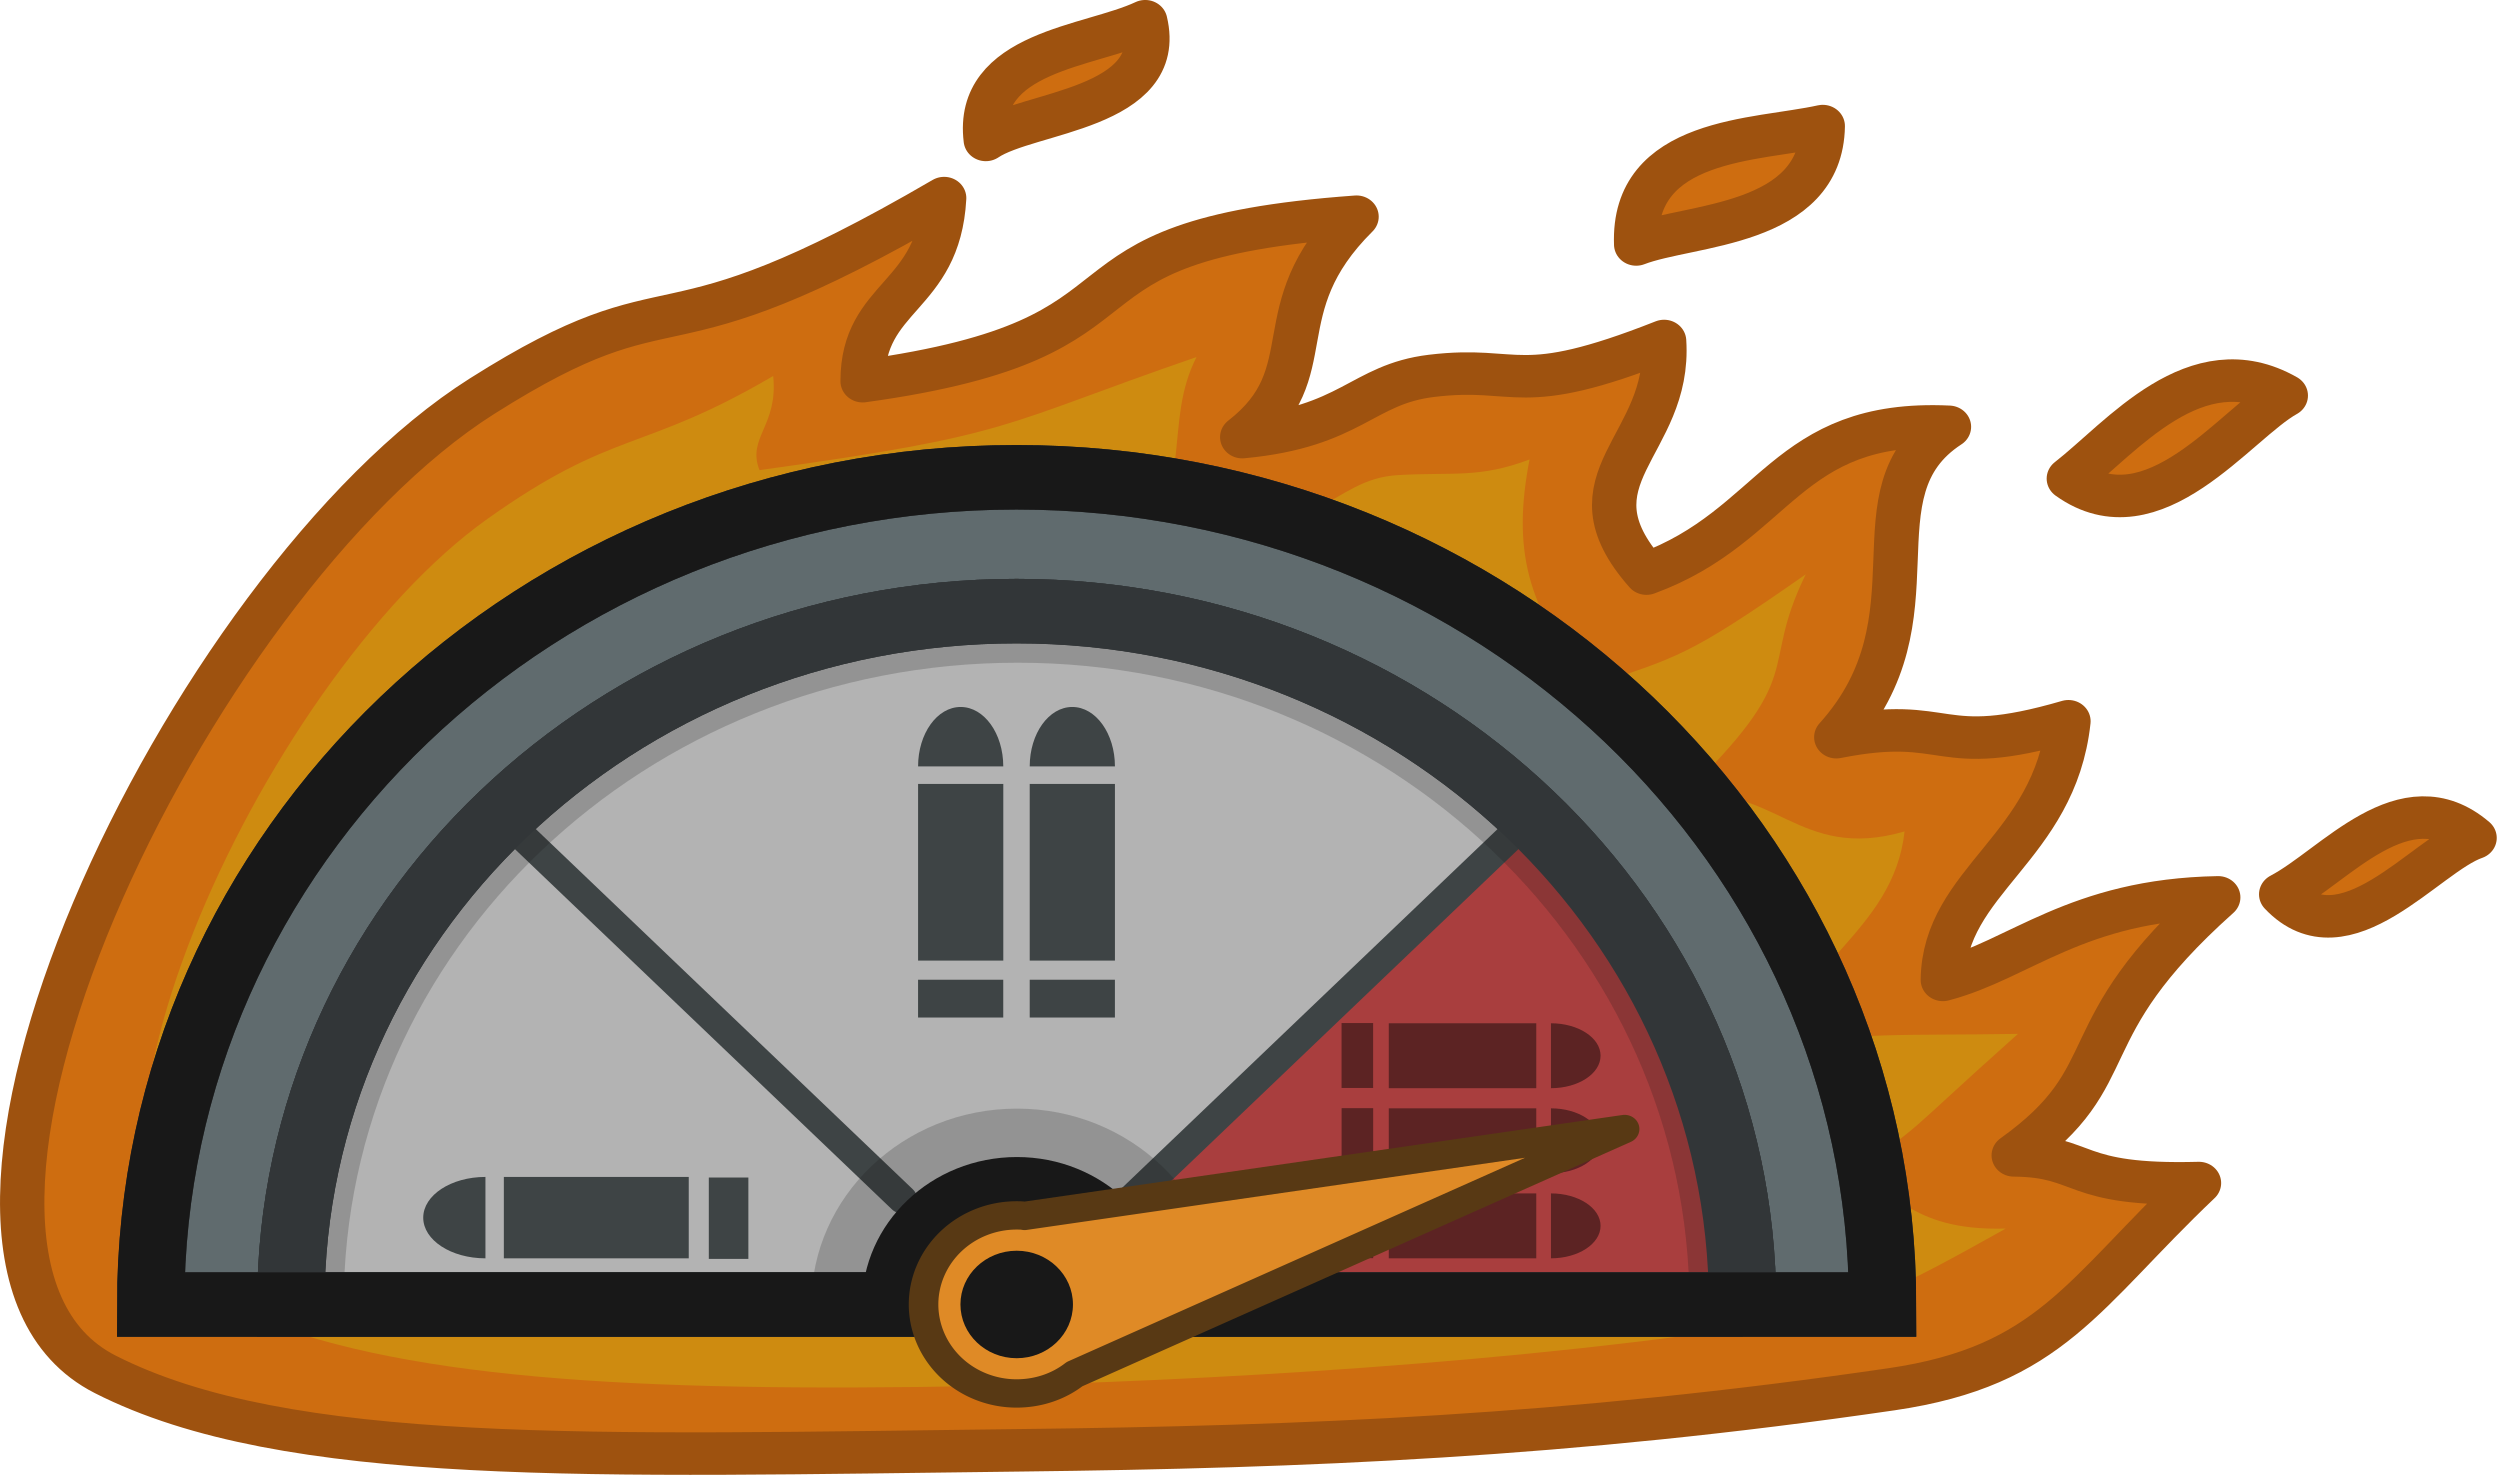 <svg xmlns="http://www.w3.org/2000/svg" width="75.702" height="44.727" viewBox="0 0 20.03 11.835"><g transform="matrix(.237 0 0 .227 .004 .052)"><path d="M3.534 48.279c6.133 3.26 16.57 2.862 30.98 2.683 9.556-.118 18.433-.48 29.408-2.153 5.383-.82 6.463-3.377 10.401-7.28-4.37.124-3.758-.952-6.262-.977 3.873-2.895 1.761-4.303 6.913-9.107-4.794.086-6.721 2.21-9.31 2.914.044-3.519 3.78-4.629 4.246-9.13-4.528 1.377-3.923-.25-7.848.563 3.66-4.237.406-8.644 3.808-10.956-5.558-.276-5.81 3.492-10.226 5.182-2.86-3.378.832-4.48.596-8.211-5.001 2.06-4.848.851-7.86 1.23-2.367.3-2.687 1.8-6.402 2.163 2.824-2.291.687-4.484 3.864-7.78-11.248.849-5.842 4.245-16.698 5.806 0-3.063 2.571-2.906 2.756-6.463-10.054 6.123-8.738 2.445-15.62 6.99-9.947 6.566-20.791 30.25-12.746 34.526Z" style="fill:#ce6d10;fill-opacity:1;stroke:#9e520f;stroke-width:1.5;stroke-linecap:square;stroke-linejoin:round;stroke-miterlimit:10.8;stroke-dasharray:none;stroke-opacity:1;paint-order:fill markers stroke"/><path d="M7.13 45.602c4.906 2.608 12.386 3.268 23.913 3.125 7.645-.095 18.776-.71 27.556-2.049 4.306-.656 5.497-1.397 9.192-3.542-3.495.1-3.55-1.63-5.554-1.65 3.098-2.317 1.845-1.38 5.966-5.222-3.835.068-5.703-.08-7.774.484.034-2.815 3.568-4.029 3.941-7.63-3.623 1.102-4.446-1.83-7.585-1.179 4.452-4.476 2.611-4.416 4.244-7.896-4.01 2.93-4.321 2.902-7.2 3.929-2.288-2.703-2.711-4.888-2.138-7.982-1.713.671-2.566.438-4.436.55-2.353.142-2.39 2.331-8.825 2.6 1.933-2.268.877-4.457 2.002-6.767-6.711 2.416-6.09 2.743-14.774 3.992-.436-1.146.64-1.564.462-3.323-4.45 2.725-5.357 1.847-9.665 5.048C8.803 23.775.695 42.18 7.131 45.602" style="fill:#ce8b10;fill-opacity:1;stroke:none;stroke-width:1;stroke-linecap:square;stroke-linejoin:round;stroke-miterlimit:10.8;stroke-opacity:1;paint-order:fill markers stroke"/><path d="M34.348 16.618c-16.17 0-29.27 13.077-29.27 29.197h4.735c0-13.518 10.982-24.473 24.535-24.473 13.552 0 24.544 10.955 24.544 24.473h4.736c0-16.12-13.11-29.197-29.28-29.197z" class="cls-7" style="fill:#606b6e;stroke:#323638;stroke-width:2.277px;stroke-linecap:round;stroke-miterlimit:14.349"/><path d="M58.892 45.815H9.813c0-13.518 10.982-24.473 24.535-24.473 13.552 0 24.544 10.955 24.544 24.473z" class="cls-6" style="fill:#b3b3b3;stroke:#323638;stroke-width:2.277px;stroke-linecap:round;stroke-miterlimit:14.349"/><path d="M58.889 45.818h-24.54l17.294-17.275c1.704 1.686 4.566 4.993 6.141 9.992a24 24 0 0 1 1.105 7.283" class="cls-9" style="fill:#a93e3e;stroke-width:1"/><path d="M37.907 42.413 51.72 28.634M30.489 42.105 17.294 28.942" class="cls-8" style="fill:none;stroke:#3e4445;stroke-width:1;stroke-linecap:round;stroke-miterlimit:10"/><path d="M58.933 45.818h-1.835c0-12.486-10.188-22.655-22.704-22.655-12.598 0-22.793 10.17-22.793 22.655H9.773c0-13.493 11.013-24.479 24.62-24.479 13.527 0 24.54 10.986 24.54 24.479" class="cls-2" style="display:inline;opacity:.2;fill:#181818;stroke-width:1"/><path d="M58.892 45.815H9.813c0-13.518 10.982-24.473 24.535-24.473 13.552 0 24.544 10.955 24.544 24.473z" class="cls-5" style="fill:none;stroke:#323638;stroke-width:2.277px;stroke-linecap:round;stroke-miterlimit:14.349"/><path d="M41.295 45.815H27.41c0-3.81 3.11-6.913 6.955-6.913 3.82 0 6.93 3.103 6.93 6.913" class="cls-2" style="opacity:.2;fill:#181818;stroke-width:1"/><path d="M39.58 45.815H29.125c0-2.868 2.343-5.204 5.237-5.204 2.875 0 5.218 2.336 5.218 5.204" class="cls-1" style="fill:#181818;stroke-width:1"/><path d="M63.626 45.818H5.075c0-16.126 13.106-29.2 29.272-29.2s29.279 13.074 29.279 29.2z" class="cls-4" style="fill:none;stroke:#181818;stroke-width:2.277px;stroke-linecap:round;stroke-miterlimit:14.349"/><g style="stroke-width:1.358"><g style="stroke-width:1.358"><path d="M36.341 25.27h3.908v1.815h-3.908zM36.342 15.867h3.909v8.482h-3.909zM40.25 15.024h-3.908c0-1.575.873-2.854 1.953-2.854s1.955 1.279 1.955 2.854" class="cls-10" style="fill:#3e4445;stroke-width:1.358" transform="matrix(.737 0 0 .735 4.235 15.78)"/></g><g style="stroke-width:1.358"><path d="M41.463 25.27h3.908v1.815h-3.908zM41.463 15.867h3.909v8.482h-3.909zM45.372 15.024h-3.909c0-1.575.873-2.854 1.953-2.854s1.956 1.279 1.956 2.854" class="cls-10" style="fill:#3e4445;stroke-width:1.358" transform="matrix(.737 0 0 .735 4.235 15.78)"/></g></g><g style="stroke-width:1.358"><g style="stroke-width:1.358"><path d="M54.917 28.195h3.117v1.448h-3.117z" class="cls-11" style="fill:#5c2323;stroke-width:1.358" transform="matrix(0 .735 -.737 0 67.183 -4.482)"/><path d="M57.934 27.36H64.7v3.118h-6.766zM65.373 30.478V27.36c1.256 0 2.276.697 2.276 1.558s-1.02 1.56-2.276 1.56" class="cls-11" style="fill:#5c2323;stroke-width:1.358" transform="matrix(.737 0 0 .735 4.235 15.78)"/></g><g style="stroke-width:1.358"><path d="M54.917 32.28h3.117v1.448h-3.117z" class="cls-11" style="fill:#5c2323;stroke-width:1.358" transform="matrix(0 .735 -.737 0 70.195 -1.478)"/><path d="M57.934 31.445H64.7v3.118h-6.766zM65.373 34.563v-3.118c1.256 0 2.276.697 2.276 1.558s-1.02 1.56-2.276 1.56" class="cls-11" style="fill:#5c2323;stroke-width:1.358" transform="matrix(.737 0 0 .735 4.235 15.78)"/></g><g style="stroke-width:1.358"><path d="M54.917 36.365h3.117v1.448h-3.117z" class="cls-11" style="fill:#5c2323;stroke-width:1.358" transform="matrix(0 .735 -.737 0 73.206 1.526)"/><path d="M57.934 35.53H64.7v3.118h-6.766zM65.373 38.648V35.53c1.256 0 2.276.697 2.276 1.558s-1.02 1.56-2.276 1.56" class="cls-11" style="fill:#5c2323;stroke-width:1.358" transform="matrix(.737 0 0 .735 4.235 15.78)"/></g></g><path d="m54.905 39.622-18.596 8.652c-.53.43-1.214.682-1.96.682a3.145 3.145 0 0 1-3.145-3.138 3.147 3.147 0 0 1 3.145-3.147c.09 0 .18 0 .27.018z" class="cls-3" style="fill:#df8a26;stroke:#583914;stroke-width:1;stroke-linejoin:round"/><ellipse cx="34.353" cy="45.815" class="cls-1" rx="1.902" ry="1.897" style="fill:#181818;stroke-width:1"/><g style="stroke-width:1.358"><path d="M25.696 35.787h3.908v1.815h-3.908z" class="cls-10" style="fill:#3e4445;stroke-width:1.358" transform="matrix(0 -.735 .737 0 -2.431 63.093)"/><path d="M17.34 34.739h8.482v3.909H17.34zM16.496 34.74v3.908c-1.575 0-2.854-.874-2.854-1.953s1.279-1.956 2.854-1.956z" class="cls-10" style="fill:#3e4445;stroke-width:1.358" transform="matrix(.737 0 0 .735 4.235 15.78)"/></g><path d="M55.297 8.4c-.136-3.794 4.073-3.66 6.307-4.179-.057 3.57-4.49 3.445-6.307 4.179ZM77.258 13.734c-3.044-1.81-5.554 1.488-7.334 2.93 2.863 2.144 5.64-1.948 7.334-2.93zM33.308 4.71c-.37-3.145 3.536-3.279 5.39-4.19.713 3.12-3.948 3.177-5.39 4.19ZM83.64 29.347c-2.368-2.11-4.723 1.002-6.537 1.991 2.15 2.376 4.877-1.396 6.536-1.99z" style="fill:#ce6d10;fill-opacity:1;stroke:#9e520f;stroke-width:1.5;stroke-linecap:square;stroke-linejoin:round;stroke-miterlimit:10.8;stroke-dasharray:none;stroke-opacity:1;paint-order:fill markers stroke"/></g></svg>